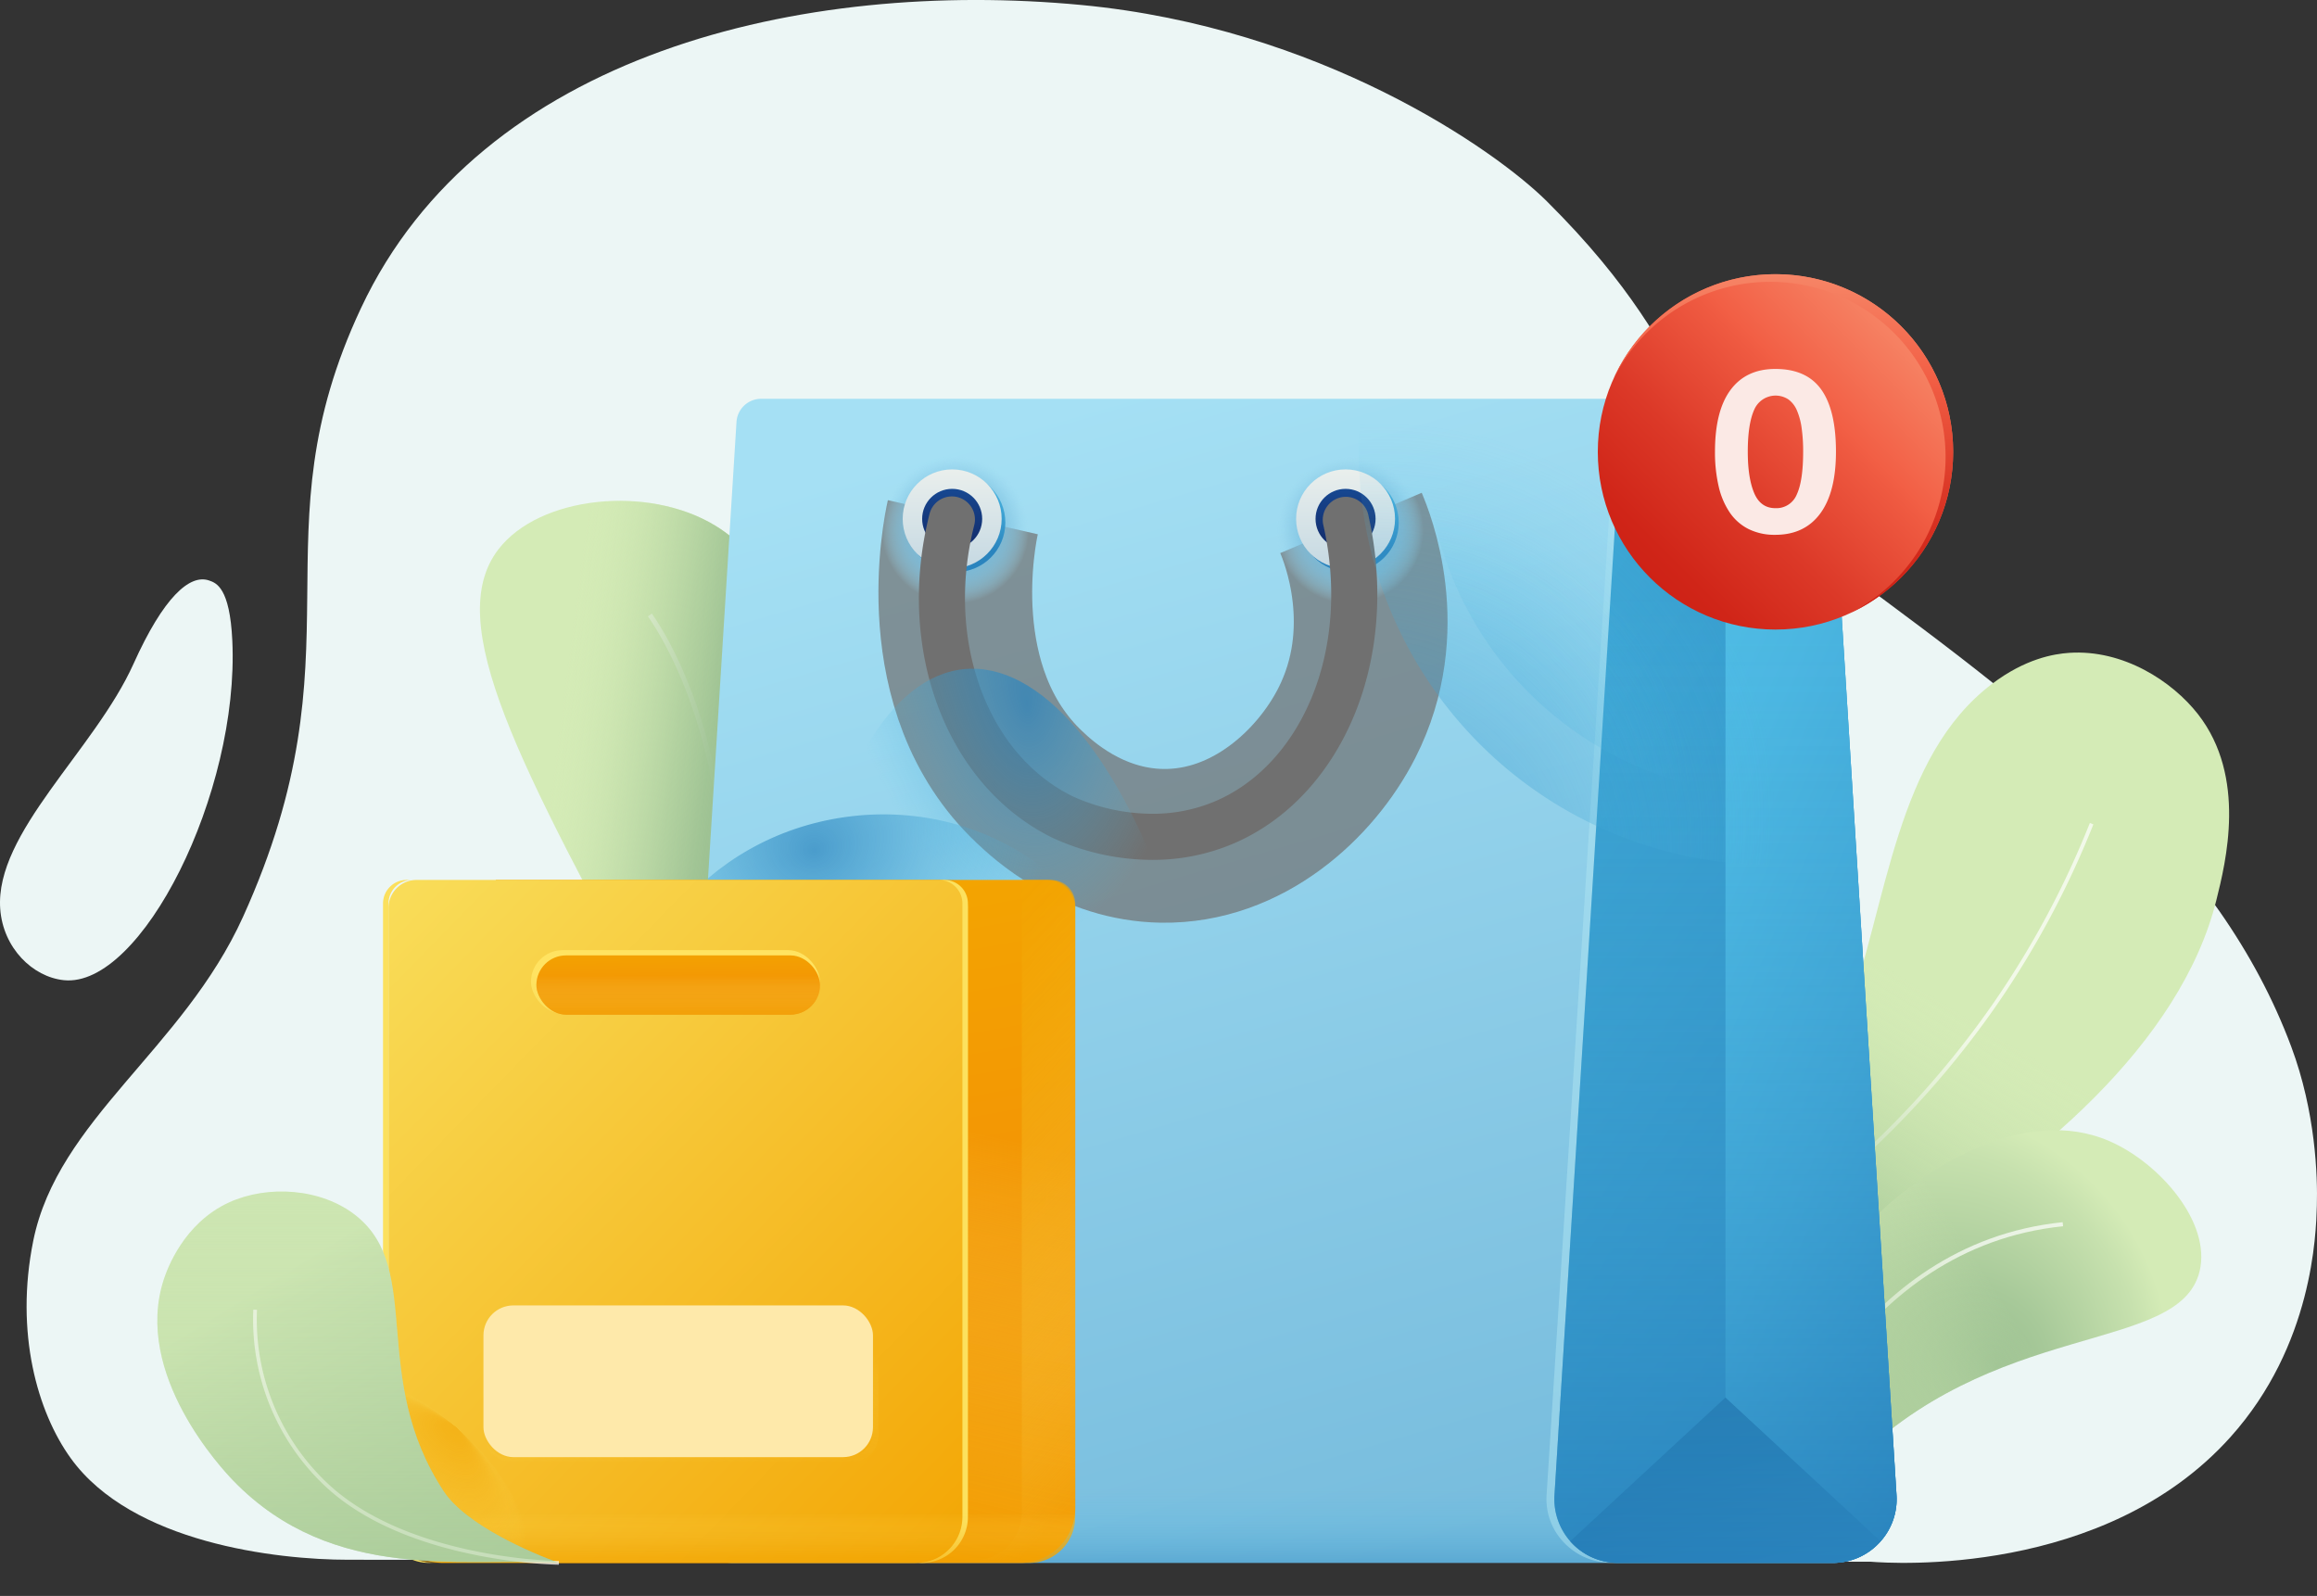 <svg xmlns="http://www.w3.org/2000/svg" xmlns:xlink="http://www.w3.org/1999/xlink" width="609.768" height="420" viewBox="0 0 609.768 420"><rect x="0" y="0" width="609.768" height="420" fill="#333333" stroke="none"/><defs><style>.a,.ay,.d,.g,.j,.s,.y{fill:none;}.b{fill:#ecf6f5;}.c{fill:url(#a);}.ay,.d,.g,.j{stroke:#fff;}.ay,.d,.g,.j,.s,.y{stroke-miterlimit:10;}.d{stroke-width:1.273px;}.ab,.ac,.ad,.ae,.aj,.ak,.ar,.ay,.d,.g,.j,.r{opacity:0.7;}.ab,.ac,.ad,.ae,.aj,.ap,.ar,.as,.aw,.az,.e,.h,.k,.m,.r,.z{mix-blend-mode:multiply;}.ab,.ac,.ad,.ae,.ag,.aj,.ak,.am,.an,.ao,.ap,.ar,.as,.au,.aw,.az,.e,.h,.k,.m,.n,.r,.z{isolation:isolate;}.e{fill:url(#b);}.f{fill:url(#c);}.g{stroke-width:0.994px;}.h{fill:url(#d);}.i{fill:url(#e);}.j{stroke-width:1.07px;}.k{fill:url(#f);}.l{fill:url(#g);}.m{opacity:0.4;fill:url(#h);}.n{fill:#afe5f2;mix-blend-mode:luminosity;}.ap,.as,.aw,.n{opacity:0.5;}.o{fill:url(#i);}.p{fill:url(#j);}.q{fill:url(#k);}.s,.y{stroke:#707070;}.s{stroke-width:40.461px;}.t{fill:url(#l);}.u{fill:url(#m);}.v{fill:url(#n);}.w{fill:url(#p);}.x{fill:url(#q);}.y{stroke-linecap:round;stroke-width:12.132px;}.z{opacity:0.6;fill:url(#t);}.aa{clip-path:url(#u);}.ab{fill:url(#v);}.ac{fill:url(#w);}.ad{fill:url(#x);}.ae{fill:url(#y);}.af{fill:url(#z);}.ag,.am,.an,.ao{mix-blend-mode:screen;}.ag{fill:url(#aa);}.ah{fill:#fbe9e5;}.ai{fill:url(#ab);}.aj{fill:url(#ac);}.ak{mix-blend-mode:overlay;fill:url(#ad);}.al{fill:url(#ae);}.am{fill:url(#af);}.an{fill:url(#ag);}.ao{fill:url(#ah);}.ap{fill:url(#ai);}.aq{fill:url(#aj);}.ar{fill:url(#ak);}.at{fill:url(#al);}.au{mix-blend-mode:soft-light;}.av{fill:#fee9aa;}.aw{fill:url(#am);}.ax{fill:url(#an);}.ay{stroke-width:0.974px;}.az{fill:url(#ao);}</style><radialGradient id="a" cx="0.438" cy="0.464" fx="0.125" fy="0.426" r="0.51" gradientTransform="matrix(1.793, 0.179, -0.326, 0.984, 1.031, 0.24)" gradientUnits="objectBoundingBox"><stop offset="0" stop-color="#9bc091"/><stop offset="0.273" stop-color="#a7c999"/><stop offset="0.769" stop-color="#c7e1ae"/><stop offset="0.93" stop-color="#d4ebb6"/></radialGradient><linearGradient id="b" x1="0.705" y1="0.517" x2="0.238" y2="0.416" gradientUnits="objectBoundingBox"><stop offset="0" stop-color="#9bc091"/><stop offset="0.103" stop-color="#9ec293" stop-opacity="0.937"/><stop offset="0.292" stop-color="#a8ca99" stop-opacity="0.765"/><stop offset="0.545" stop-color="#b8d6a3" stop-opacity="0.486"/><stop offset="0.849" stop-color="#cde6b2" stop-opacity="0.106"/><stop offset="0.93" stop-color="#d4ebb6" stop-opacity="0"/></linearGradient><radialGradient id="c" cx="0.509" cy="0.444" fx="0.762" fy="0.719" r="0.549" gradientTransform="matrix(0.466, 0.907, -1.018, 0.427, -4.602, 5.757)" xlink:href="#a"/><linearGradient id="d" x1="0.457" y1="0.936" x2="0.689" y2="0.517" xlink:href="#b"/><radialGradient id="e" cx="0.326" cy="0.637" fx="0.575" fy="0.637" r="0.667" gradientTransform="matrix(0.954, -0.033, 0.03, 0.965, -0.028, -0.006)" xlink:href="#a"/><linearGradient id="f" x1="-0.336" y1="0.253" x2="0.255" y2="-0.117" xlink:href="#b"/><linearGradient id="g" x1="0.321" y1="-0.001" x2="0.628" y2="0.985" gradientUnits="objectBoundingBox"><stop offset="0.01" stop-color="#a5e0f4"/><stop offset="1" stop-color="#77bcdd"/></linearGradient><linearGradient id="h" x1="0.5" y1="1.002" x2="0.5" y2="0.932" gradientUnits="objectBoundingBox"><stop offset="0" stop-color="#2a84be"/><stop offset="0.026" stop-color="#2b86bf" stop-opacity="0.965"/><stop offset="0.284" stop-color="#389acd" stop-opacity="0.624"/><stop offset="0.518" stop-color="#43aad8" stop-opacity="0.357"/><stop offset="0.721" stop-color="#4ab5e0" stop-opacity="0.161"/><stop offset="0.885" stop-color="#4fbce5" stop-opacity="0.043"/><stop offset="0.989" stop-color="#51bfe7" stop-opacity="0"/></linearGradient><linearGradient id="i" x1="-0.15" y1="-0.763" x2="0.633" y2="1.006" gradientUnits="objectBoundingBox"><stop offset="0.01" stop-color="#47b9e1"/><stop offset="0.27" stop-color="#42b0db"/><stop offset="0.678" stop-color="#369acc"/><stop offset="1" stop-color="#2a84be"/></linearGradient><linearGradient id="j" x1="0.684" y1="1.267" x2="0.027" y2="-0.155" gradientUnits="objectBoundingBox"><stop offset="0" stop-color="#2a84be"/><stop offset="0.546" stop-color="#2074ad"/><stop offset="0.999" stop-color="#1c6da5"/></linearGradient><linearGradient id="k" x1="0.174" y1="-0.019" x2="0.579" y2="1.145" gradientUnits="objectBoundingBox"><stop offset="0.01" stop-color="#51bfe7"/><stop offset="0.252" stop-color="#4bb6e1"/><stop offset="0.606" stop-color="#3ea2d3"/><stop offset="1" stop-color="#2a84be"/></linearGradient><radialGradient id="l" cx="0.5" cy="0.5" r="0.5" gradientUnits="objectBoundingBox"><stop offset="0" stop-color="#77bcdd"/><stop offset="0.283" stop-color="#77bcdd" stop-opacity="0.988"/><stop offset="0.426" stop-color="#78bddd" stop-opacity="0.953"/><stop offset="0.538" stop-color="#7bbfdf" stop-opacity="0.894"/><stop offset="0.633" stop-color="#7ec1e0" stop-opacity="0.808"/><stop offset="0.718" stop-color="#83c5e3" stop-opacity="0.698"/><stop offset="0.796" stop-color="#88c9e5" stop-opacity="0.561"/><stop offset="0.869" stop-color="#8fcee9" stop-opacity="0.4"/><stop offset="0.935" stop-color="#96d4ec" stop-opacity="0.216"/><stop offset="0.997" stop-color="#9edaf0" stop-opacity="0.012"/><stop offset="1" stop-color="#9fdbf1" stop-opacity="0"/></radialGradient><radialGradient id="m" cy="0.5" r="0.5" gradientTransform="translate(0)" xlink:href="#l"/><linearGradient id="n" x1="0.5" y1="-0.148" x2="0.5" y2="0.791" gradientUnits="objectBoundingBox"><stop offset="0.01" stop-color="#51bfe7"/><stop offset="0.251" stop-color="#4bb6e1"/><stop offset="0.628" stop-color="#3ca0d1"/><stop offset="1" stop-color="#2a84be"/></linearGradient><linearGradient id="p" x1="0.5" y1="-0.255" x2="0.5" y2="3.167" gradientUnits="objectBoundingBox"><stop offset="0.009" stop-color="#f2f4ef"/><stop offset="0.401" stop-color="#c1d6e1"/><stop offset="0.798" stop-color="#95bdd4"/><stop offset="1" stop-color="#85b3d0"/></linearGradient><linearGradient id="q" x1="0.5" y1="-0.671" x2="0.5" y2="1.306" gradientUnits="objectBoundingBox"><stop offset="0" stop-color="#1b60b4"/><stop offset="0.054" stop-color="#1a5bae"/><stop offset="0.47" stop-color="#153f85"/><stop offset="0.799" stop-color="#132d6d"/><stop offset="0.999" stop-color="#122764"/></linearGradient><linearGradient id="t" x1="0.5" y1="0.994" x2="0.5" y2="0.158" xlink:href="#h"/><clipPath id="u"><path class="a" d="M649.05,696.67h-289.4A16.785,16.785,0,0,1,342.9,678.84l17.623-282.429a6.5,6.5,0,0,1,6.482-6.09H641.7a6.5,6.5,0,0,1,6.481,6.09L665.8,678.84A16.785,16.785,0,0,1,649.05,696.67Z" transform="translate(-342.866 -390.321)"/></clipPath><radialGradient id="v" cx="0.419" cy="0.53" fy="0.639" r="0.197" gradientTransform="translate(-0.408 -1.528) scale(2.485 2.455)" gradientUnits="objectBoundingBox"><stop offset="0" stop-color="#2a84be"/><stop offset="0.317" stop-color="#3595ca" stop-opacity="0.698"/><stop offset="0.989" stop-color="#51bfe7" stop-opacity="0"/></radialGradient><radialGradient id="w" cx="0.5" cy="0.5" fy="0.595" r="0.528" gradientTransform="translate(-0.033 -0.483) scale(0.927 0.916)" xlink:href="#v"/><radialGradient id="x" cx="0.711" cy="0.323" fx="0.516" fy="0.552" r="0.649" gradientTransform="matrix(1, -0.308, 0.324, 0.951, -0.775, 0.823)" xlink:href="#v"/><radialGradient id="y" cx="0.711" cy="0.323" fx="0.531" fy="0.534" r="0.598" gradientTransform="matrix(1, -0.308, 0.324, 0.951, -0.896, 0.929)" xlink:href="#v"/><linearGradient id="z" x1="0.068" y1="0.932" x2="0.945" y2="0.055" gradientUnits="objectBoundingBox"><stop offset="0.01" stop-color="#cc1e13"/><stop offset="0.15" stop-color="#d02518"/><stop offset="0.36" stop-color="#dc3928"/><stop offset="0.612" stop-color="#ef5a41"/><stop offset="0.642" stop-color="#f25f45"/><stop offset="1" stop-color="#f89574"/></linearGradient><linearGradient id="aa" x1="0.479" y1="1.027" x2="0.519" y2="-0.119" xlink:href="#z"/><linearGradient id="ab" x1="0.434" y1="0.054" x2="0.557" y2="0.853" gradientUnits="objectBoundingBox"><stop offset="0" stop-color="#f3a401"/><stop offset="0.488" stop-color="#f39704"/><stop offset="1" stop-color="#f39007"/></linearGradient><linearGradient id="ac" x1="0.409" y1="0.947" x2="0.53" y2="0.31" gradientUnits="objectBoundingBox"><stop offset="0.009" stop-color="#f3a401"/><stop offset="0.097" stop-color="#f3a503" stop-opacity="0.969"/><stop offset="0.234" stop-color="#f3ab0c" stop-opacity="0.875"/><stop offset="0.402" stop-color="#f4b319" stop-opacity="0.729"/><stop offset="0.596" stop-color="#f5bf2c" stop-opacity="0.522"/><stop offset="0.808" stop-color="#f7ce43" stop-opacity="0.263"/><stop offset="1" stop-color="#f9de5b" stop-opacity="0"/></linearGradient><linearGradient id="ad" x1="0.418" y1="-0.014" x2="0.572" y2="0.98" xlink:href="#ac"/><linearGradient id="ae" x1="0.03" y1="-0.051" x2="0.994" y2="1.058" gradientUnits="objectBoundingBox"><stop offset="0" stop-color="#f9de5b"/><stop offset="1" stop-color="#f3a401"/></linearGradient><linearGradient id="af" x1="-2.962" y1="0.158" x2="3.911" y2="0.86" gradientUnits="objectBoundingBox"><stop offset="0" stop-color="#f9de5b"/><stop offset="1" stop-color="#ffe361"/></linearGradient><linearGradient id="ag" x1="-2.941" y1="0.148" x2="4.211" y2="0.879" xlink:href="#af"/><linearGradient id="ah" x1="0.5" y1="1.137" x2="0.5" y2="0.345" xlink:href="#af"/><linearGradient id="ai" x1="0.5" y1="1" x2="0.5" y2="0.91" xlink:href="#ac"/><linearGradient id="aj" x1="0.46" y1="-0.109" x2="0.532" y2="0.992" xlink:href="#ab"/><linearGradient id="ak" x1="0.5" y1="1.137" x2="0.5" y2="0.345" xlink:href="#ac"/><linearGradient id="al" x1="0.863" y1="1.437" x2="0.495" y2="0.485" xlink:href="#ac"/><radialGradient id="am" cx="0.411" cy="0.496" fx="0.65" fy="0.496" r="0.241" gradientTransform="translate(-0.724 -0.646) scale(2.276 2.13)" xlink:href="#ac"/><linearGradient id="an" x1="0.864" y1="1.213" x2="0.251" y2="0.283" gradientUnits="objectBoundingBox"><stop offset="0" stop-color="#9bc091"/><stop offset="0.331" stop-color="#a7c999"/><stop offset="0.934" stop-color="#c7e1ae"/><stop offset="1" stop-color="#cce5b1"/></linearGradient><linearGradient id="ao" x1="0.5" y1="1.883" x2="0.5" y2="-0.194" xlink:href="#b"/></defs><g transform="translate(-133.497 -265.596)"><g transform="translate(133.497 265.596)"><path class="b" d="M744.545,582.907c.224-7.732-.31-24.652-6.73-41.845-19.106-51.175-63.855-85.873-116.617-124.578-48.281-35.418-34.4-53.251-79.28-97.9-13.772-13.7-59.831-45.727-122.489-51.671-73.344-6.958-158.132,12.746-189.588,79.723-28.3,60.264.87,89.745-31.059,160.225-15.8,34.873-48.77,53.381-55.216,85.288-4.885,24.182,1.122,45.069,9.86,57.188,16.111,22.345,54.23,26.729,73.035,26.729,136.329,0,264.389.347,400.717.52,5.343.432,61.486,4.165,94.661-32.838C743.485,619.607,744.328,590.421,744.545,582.907Z" transform="translate(-134.816 -265.596)"/><path class="b" d="M150.305,552.279c-8.2-.847-16-8.447-16.75-18.76-1.458-20.055,24.867-41.8,35.071-64.475,7.89-17.534,14.782-23.692,19.869-21.958,1.914.652,5.482,1.861,6.139,15.821C196.526,503.085,170.661,554.382,150.305,552.279Z" transform="translate(-133.497 -294.331)"/></g><g transform="translate(259.797 397.398)"><path class="c" d="M347.934,583.151c18.764-1.858,44.152-126.132-2.423-154.411-17.747-10.775-46.24-7.792-57.035,6.252-14.786,19.236,5.523,56.76,41.816,123.815C342.387,581.156,345.221,583.42,347.934,583.151Z" transform="translate(-283.601 -422.238)"/><path class="d" d="M336.754,457.942s24.107,32.2,18.4,87.116" transform="translate(-292.029 -427.9)"/><path class="e" d="M347.937,583.149c-2.721.268-5.549-1.992-17.645-24.34-7.564-13.969-14.43-26.654-20.43-38.159-22.808-43.731-33.1-70.427-21.393-85.661,10.8-14.044,39.295-17.023,57.036-6.246,15.062,9.139,22.593,28.315,25.26,50.137C376.359,524.57,360.632,581.9,347.937,583.149Z" transform="translate(-283.6 -422.238)"/></g><g transform="translate(554.042 437.326)"><path class="f" d="M633.731,651.687c9.24,12.844,143.561-41.619,162.3-116.824,2.489-9.987,8.081-32.424-4.833-48.96-6.74-8.63-19.651-17.1-33.906-16.137-4.052.274-11.559,1.536-20.35,8.21-25.165,19.105-27.44,57.184-38.363,87.953C677.306,625.864,628.2,644,633.731,651.687Z" transform="translate(-633.298 -469.691)"/><path class="g" d="M680.617,634.028a240.941,240.941,0,0,0,64.854-63.595,238.069,238.069,0,0,0,25.238-47.225" transform="translate(-640.802 -478.177)"/><path class="h" d="M796.03,534.864c-18.741,75.2-153.059,129.67-162.3,116.823-4.586-6.375,28.421-19.944,51.95-58.6a145.611,145.611,0,0,0,12.9-27.16c10.329-29.086,12.923-64.712,34.449-84.656,1.236-1.155,2.544-2.248,3.917-3.3,8.785-6.675,16.294-7.94,20.347-8.212,14.255-.963,27.163,7.51,33.9,16.139C804.113,502.438,798.521,524.879,796.03,534.864Z" transform="translate(-633.298 -469.691)"/></g><g transform="translate(598.373 563.017)"><path class="i" d="M689.486,728.178c-7.629-2.87-5.474-64.928,34.011-93.945,5.437-4,30.158-22.162,52.861-12.235,13.161,5.755,26.719,21.422,23.619,34.207-5.35,22.057-54.618,12.2-92.717,51.959C695.536,720.4,692.538,729.327,689.486,728.178Z" transform="translate(-685.983 -619.069)"/><path class="j" d="M690.147,711.717s19.489-57.613,74.512-63.236" transform="translate(-686.644 -623.733)"/><path class="k" d="M689.486,728.178c-7.629-2.87-5.474-64.928,34.011-93.945,5.437-4,30.158-22.162,52.861-12.235,13.161,5.755,26.719,21.422,23.619,34.207-5.35,22.057-54.618,12.2-92.717,51.959C695.536,720.4,692.538,729.327,689.486,728.178Z" transform="translate(-685.983 -619.069)"/></g><g transform="translate(216.737 337.753)"><g transform="translate(92.928 32.79)"><path class="l" d="M649.05,696.67h-289.4A16.785,16.785,0,0,1,342.9,678.84l17.623-282.429a6.5,6.5,0,0,1,6.482-6.09H641.7a6.5,6.5,0,0,1,6.481,6.09L665.8,678.84A16.785,16.785,0,0,1,649.05,696.67Z" transform="translate(-342.866 -390.321)"/><path class="m" d="M649.05,696.67h-289.4A16.785,16.785,0,0,1,342.9,678.84l17.623-282.429a6.5,6.5,0,0,1,6.482-6.09H641.7a6.5,6.5,0,0,1,6.481,6.09L665.8,678.84A16.785,16.785,0,0,1,649.05,696.67Z" transform="translate(-342.866 -390.321)"/><path class="n" d="M705.056,690.964a17.26,17.26,0,0,1-12.9,5.706h-57.8a17.264,17.264,0,0,1-12.9-5.706,16.463,16.463,0,0,1-4.243-12.119l18.42-288.52h49a6.581,6.581,0,0,1,6.63,6.089L709.3,678.844A16.457,16.457,0,0,1,705.056,690.964Z" transform="translate(-386.366 -390.322)"/><path class="o" d="M705.543,690.964a16.706,16.706,0,0,1-12.606,5.706h-56.5a16.792,16.792,0,0,1-16.755-17.825l18.007-288.52h47.9a6.494,6.494,0,0,1,6.482,6.089l17.626,282.431A16.688,16.688,0,0,1,705.543,690.964Z" transform="translate(-386.756 -390.322)"/><path class="p" d="M706.331,740.493a16.707,16.707,0,0,1-12.606,5.706h-56.5a16.709,16.709,0,0,1-12.606-5.706l17.347-16.057,23.511-21.772Z" transform="translate(-387.544 -439.851)"/><path class="q" d="M714.031,690.964l-40.858-37.829V390.324h20.9a6.494,6.494,0,0,1,6.481,6.089l17.626,282.431A16.687,16.687,0,0,1,714.031,690.964Z" transform="translate(-395.244 -390.322)"/><g transform="translate(55.816 15.099)"><g class="r" transform="translate(19.422 16.069)"><path class="s" d="M536.419,428.867c1.565,3.67,11.482,28.032-1.138,52.73-8.193,16.034-26.077,32.587-48.562,32.243-18.835-.287-31.557-12.285-34.906-15.445-27.181-25.636-18.309-67.666-17.544-71.031" transform="translate(-432.283 -427.363)"/></g><circle class="t" cx="19.419" cy="19.419" r="19.419"/><g transform="translate(103.839)"><circle class="u" cx="19.419" cy="19.419" r="19.419"/></g><g transform="translate(6.554 4.454)"><circle class="v" cx="13.019" cy="13.019" r="13.019"/></g><g transform="translate(110.084 4.454)"><circle class="v" cx="13.019" cy="13.019" r="13.019"/></g><g transform="translate(5.581 3.482)"><circle class="w" cx="13.019" cy="13.019" r="13.019"/><circle class="x" cx="7.9" cy="7.9" r="7.9" transform="translate(5.119 5.119)"/></g><g transform="translate(109.111 3.482)"><circle class="w" cx="13.019" cy="13.019" r="13.019"/><circle class="x" cx="7.9" cy="7.9" r="7.9" transform="translate(5.119 5.119)"/></g><g transform="translate(15.904 16.66)"><path class="y" d="M534.387,428.171c3.885,17.081,2.665,34.56-3.435,49.219-6.02,14.467-16.3,25.326-28.959,30.577a48.062,48.062,0,0,1-18.521,3.616,57.081,57.081,0,0,1-23.648-5.218c-25.234-12.413-37.475-45.343-29.1-78.3" transform="translate(-428.102 -428.066)"/></g></g><path class="z" d="M705.543,690.964a16.706,16.706,0,0,1-12.606,5.706h-56.5a16.792,16.792,0,0,1-16.755-17.825l18.007-288.52h47.9a6.494,6.494,0,0,1,6.482,6.089l17.626,282.431A16.688,16.688,0,0,1,705.543,690.964Z" transform="translate(-386.756 -390.322)"/></g><g transform="translate(92.928 32.79)"><g class="aa"><ellipse class="ab" cx="56.404" cy="140.177" rx="56.404" ry="140.177" transform="translate(21.501 76.328) rotate(-5.286)"/><ellipse class="ac" cx="66.9" cy="62.034" rx="66.9" ry="62.034" transform="translate(-20.052 119.456) rotate(-8.054)"/><path class="ad" d="M680.22,399.172,711.647,496.2a108.563,108.563,0,0,1-147.84-65.592c-.845-2.607-1.59-5.231-2.228-7.846a108.306,108.306,0,0,1,10.405-77.975l90.765,35.788a29.869,29.869,0,0,1,9.745,6.263,21.164,21.164,0,0,1,1.584,1.666A29.74,29.74,0,0,1,680.22,399.172Z" transform="translate(-377.059 -383.1)"/><path class="ae" d="M682.859,398.141l26.664,82.326a92.113,92.113,0,0,1-125.439-55.653c-.717-2.212-1.35-4.439-1.891-6.657A91.9,91.9,0,0,1,591.023,352l77.011,30.365a25.351,25.351,0,0,1,8.269,5.314,18.111,18.111,0,0,1,1.345,1.414A25.251,25.251,0,0,1,682.859,398.141Z" transform="translate(-380.402 -384.244)"/></g></g><g transform="translate(337.255)"><circle class="af" cx="46.76" cy="46.76" r="46.76"/><path class="ag" d="M727.534,398.106a46.748,46.748,0,0,1-27.068,42.423,46.129,46.129,0,1,0-62.32-61.663,46.768,46.768,0,0,1,89.388,19.24Z" transform="translate(-634.016 -351.351)"/><g transform="translate(30.839 24.933)"><path class="ah" d="M669.889,402.75q0-10.734,4.1-16.25t11.786-5.516q8.213,0,12.083,5.426t3.87,16.34q0,10.673-4.138,16.28t-11.814,5.607a15.392,15.392,0,0,1-7.076-1.53,13.118,13.118,0,0,1-4.948-4.378,20.437,20.437,0,0,1-2.908-6.9A39.49,39.49,0,0,1,669.889,402.75Zm8.632,0q0,6.9,1.679,10.883t5.579,3.989a5.78,5.78,0,0,0,5.636-3.6q1.676-3.6,1.679-11.273a43.874,43.874,0,0,0-.39-6.146,17.876,17.876,0,0,0-1.229-4.648,6.958,6.958,0,0,0-2.245-2.938,6.124,6.124,0,0,0-9.028,2.728Q678.524,395.494,678.521,402.75Z" transform="translate(-669.889 -380.983)"/></g></g><g transform="translate(0 159.413)"><path class="ai" d="M0,0H145.12a7.364,7.364,0,0,1,7.364,7.364V165.341A14.385,14.385,0,0,1,138.1,179.726H14.385A14.385,14.385,0,0,1,0,165.341V0A0,0,0,0,1,0,0Z" transform="translate(47.243)"/><path class="aj" d="M441.058,547V708.433a12.108,12.108,0,0,1-12.11,12.1H300.672a12.1,12.1,0,0,1-12.1-12.1V540.813H434.858A6.193,6.193,0,0,1,441.058,547Z" transform="translate(-241.328 -540.809)"/><path class="ak" d="M464.866,547.306v159.74c0,7.008-5.426,12.69-12.11,12.69h-14.05c6.683,0,12.1-5.682,12.1-12.69V540.813h7.858A6.35,6.35,0,0,1,464.866,547.306Z" transform="translate(-265.135 -540.809)"/><path class="al" d="M7.364,0H145.12a7.364,7.364,0,0,1,7.364,7.364V165.341A14.385,14.385,0,0,1,138.1,179.726H14.385A14.385,14.385,0,0,1,0,165.341V7.364A7.364,7.364,0,0,1,7.364,0Z" transform="translate(19.006)"/><path class="am" d="M433.675,547V708.433a12.1,12.1,0,0,1-12.1,12.1h-1.448a12.1,12.1,0,0,0,12.1-12.1V547a6.186,6.186,0,0,0-6.192-6.191h1.448A6.185,6.185,0,0,1,433.675,547Z" transform="translate(-262.189 -540.809)"/><path class="an" d="M266.843,720.534h-1.448a12.1,12.1,0,0,1-12.1-12.1V547a6.186,6.186,0,0,1,6.191-6.191h1.448A6.186,6.186,0,0,0,254.741,547V708.433A12.1,12.1,0,0,0,266.843,720.534Z" transform="translate(-235.734 -540.809)"/><rect class="ao" width="76.022" height="16.687" rx="8.344" transform="translate(56.498 18.468)"/><path class="ap" d="M429.536,584.093H261.208a6.2,6.2,0,0,0-6.2,6.2v125a12.1,12.1,0,0,0,12.1,12.1H423.629a12.1,12.1,0,0,0,12.1-12.1v-125A6.2,6.2,0,0,0,429.536,584.093Z" transform="translate(-236.006 -547.672)"/><rect class="aq" width="74.649" height="15.586" rx="7.793" transform="translate(57.923 19.855)"/><rect class="ar" width="74.649" height="15.586" rx="7.793" transform="translate(57.923 19.855)"/><g class="as" transform="translate(44.648 113.102)"><path class="at" d="M388.769,681.5v26.934a6.718,6.718,0,0,1-6.7,6.7H291.925a6.706,6.706,0,0,1-6.438-4.907,6.6,6.6,0,0,0,5.973,3.8h89.251a6.647,6.647,0,0,0,6.629-6.629V680.715a6.629,6.629,0,0,0-2.932-5.49A6.71,6.71,0,0,1,388.769,681.5Z" transform="translate(-285.487 -675.225)"/></g><g class="au" transform="translate(43.99 111.965)"><rect class="av" width="102.514" height="39.931" rx="7.88"/></g><ellipse class="aw" cx="15.322" cy="34.878" rx="15.322" ry="34.878" transform="matrix(0.653, -0.757, 0.757, 0.653, 0, 142.879)"/></g></g><g transform="translate(174.899 579.15)"><path class="ax" d="M288.384,735.984c-24.426-1.6-59.29,5.6-85.67-21.621-2.728-2.815-26.486-28.015-18.308-52.974.892-2.719,5.227-14.79,17.139-20.255,10.172-4.667,24.343-3.816,33.5,3.505,17.834,14.265,3.317,42.447,22.981,72.449C263.9,726.046,281.114,733.367,288.384,735.984Z" transform="translate(-182.702 -638.242)"/><path class="ay" d="M293.218,741.848s-40.308-.358-61.7-21.046a59.649,59.649,0,0,1-18.233-45.581" transform="translate(-187.535 -644.106)"/><path class="az" d="M288.384,735.984c-24.426-1.6-59.29,5.6-85.67-21.621-2.728-2.815-26.486-28.015-18.308-52.974.892-2.719,5.227-14.79,17.139-20.255,10.172-4.667,24.343-3.816,33.5,3.505,17.834,14.265,3.317,42.447,22.981,72.449C263.9,726.046,281.114,733.367,288.384,735.984Z" transform="translate(-182.702 -638.242)"/></g></g></svg>